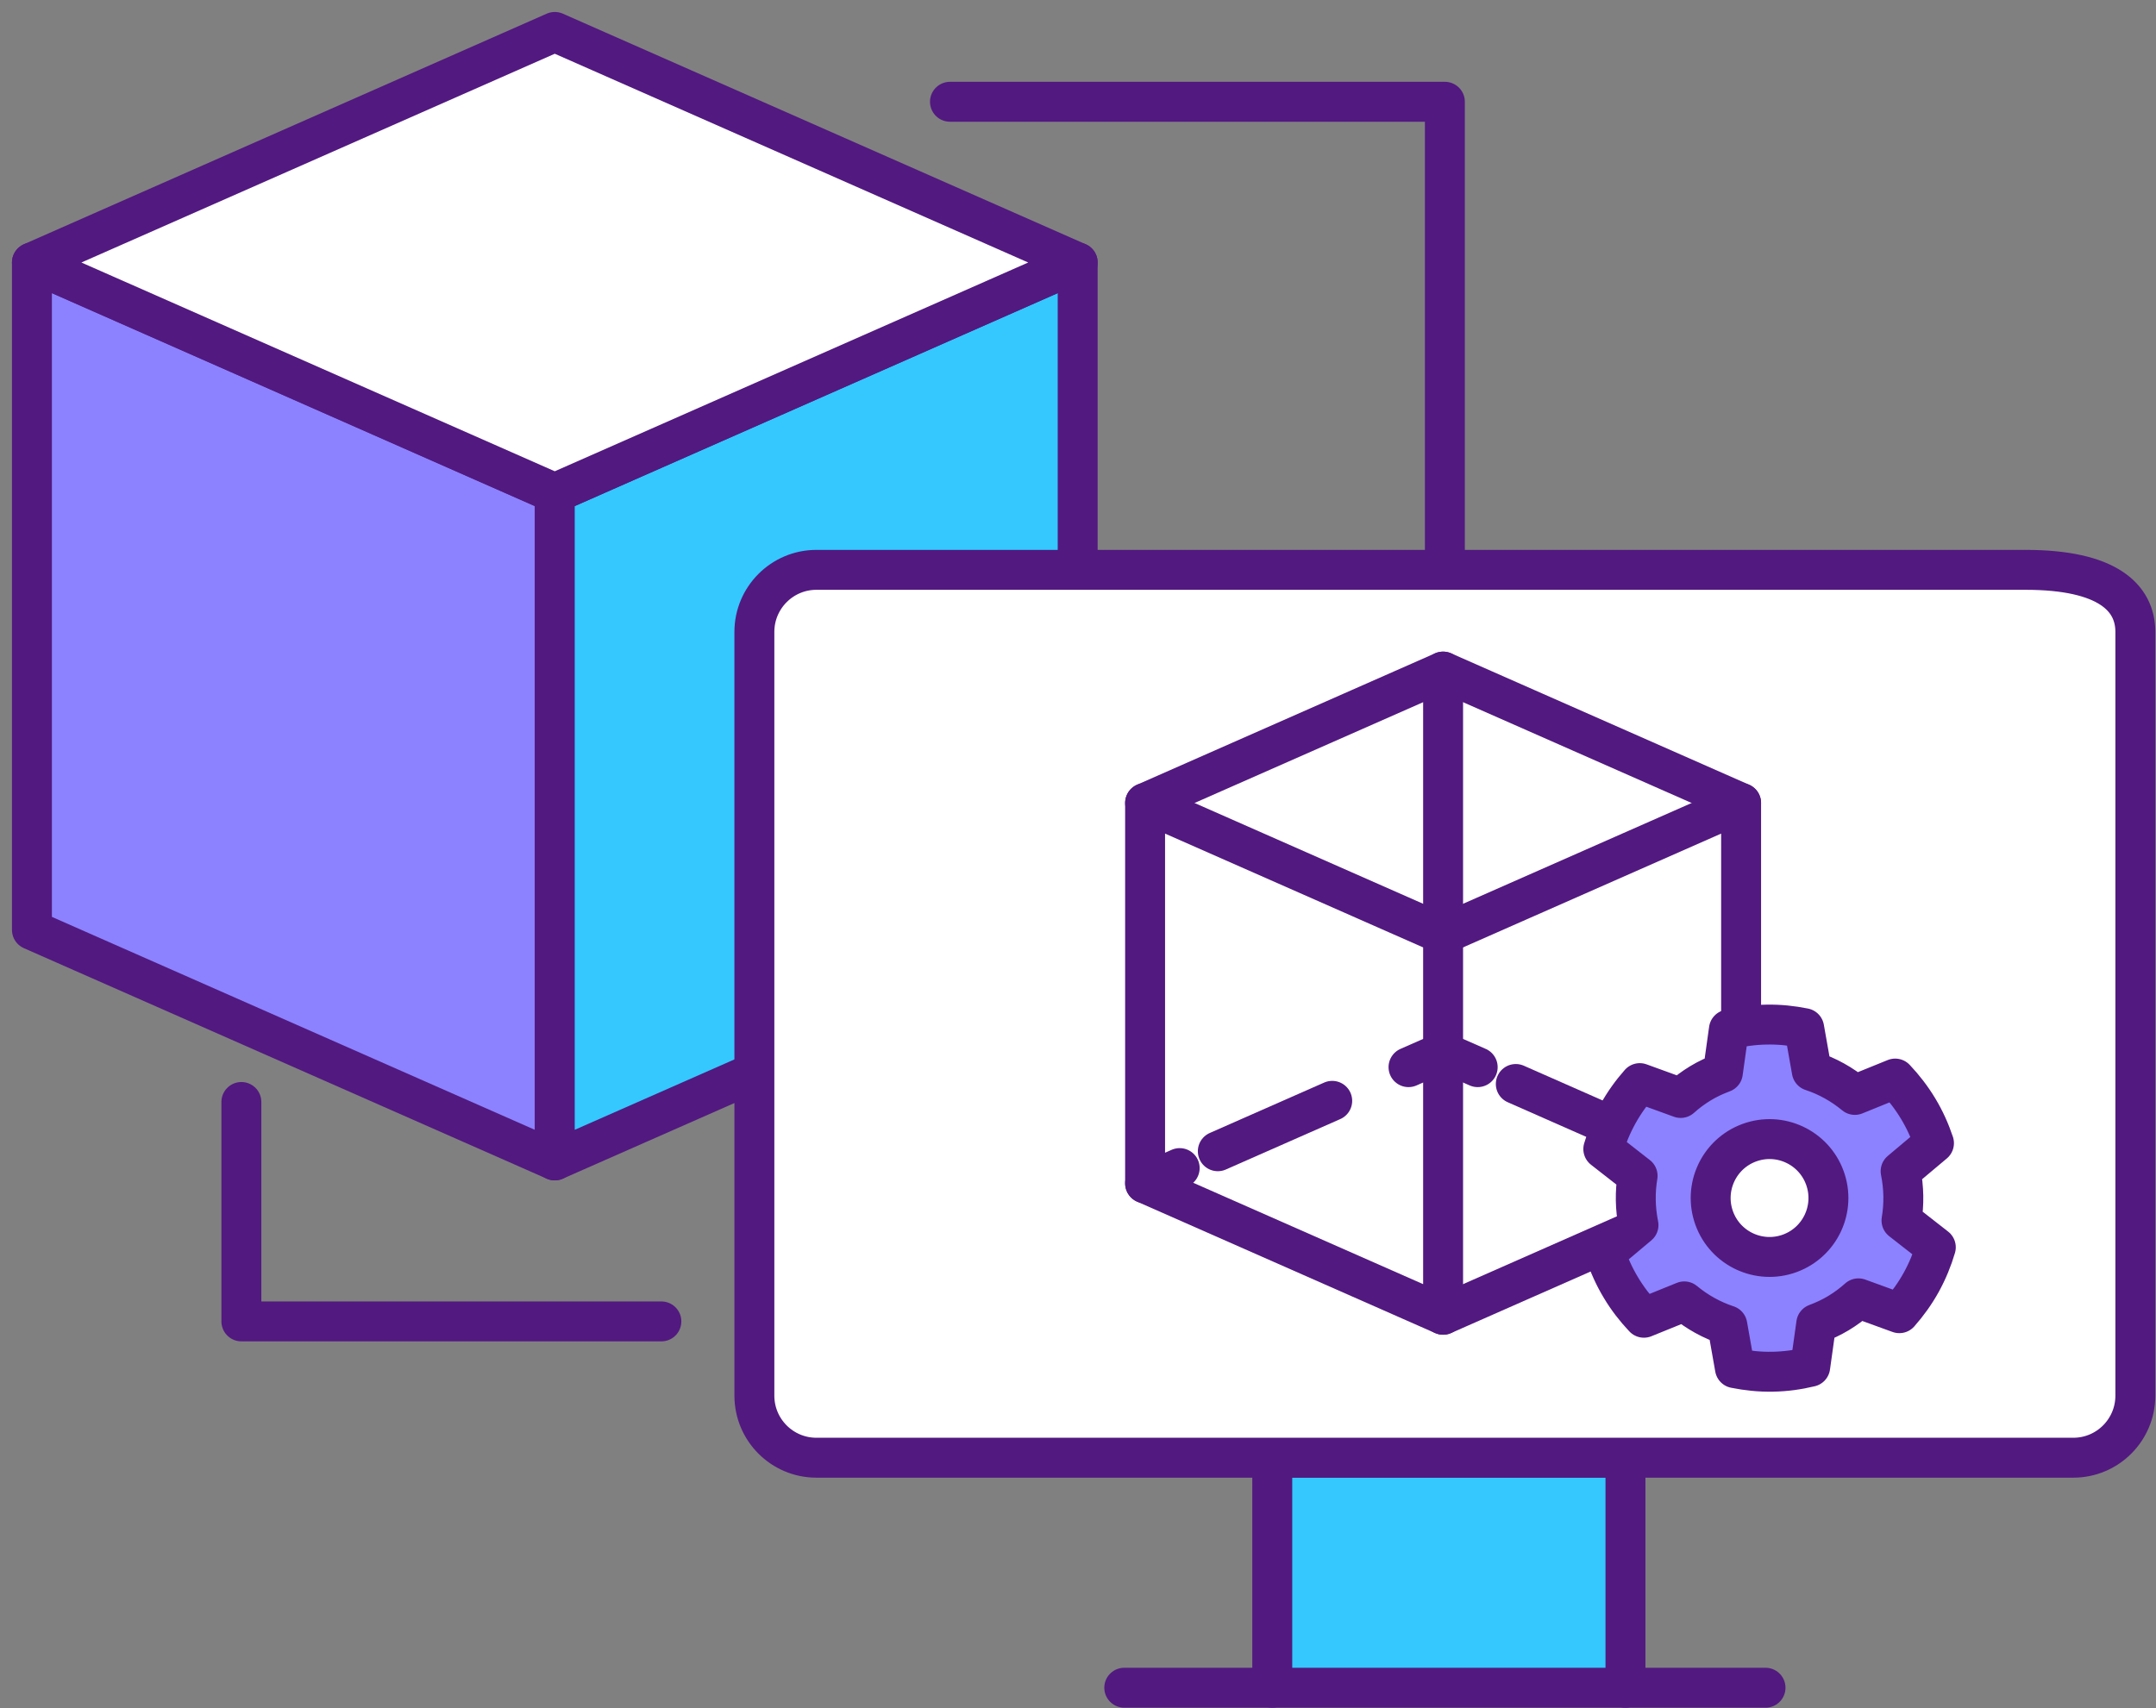 <svg width="135" height="107" viewBox="0 0 135 107" fill="none" xmlns="http://www.w3.org/2000/svg">
<rect x="0" y="0" width="135" height="107" fill="#808080" stroke="none"/>
<path d="M34.738 72.678L2 58.241V16.441L34.738 30.882V72.678Z" fill="#8C82FF" stroke="#521980" stroke-width="2.5" stroke-linecap="round" stroke-linejoin="round"/>
<path d="M34.738 72.678L67.48 58.241V16.441L34.738 30.882V72.678Z" fill="#34C8FF" stroke="#521980" stroke-width="2.5" stroke-linecap="round" stroke-linejoin="round"/>
<path d="M67.48 16.441L34.738 2L2 16.441L34.738 30.882L67.48 16.441Z" fill="white" stroke="#521980" stroke-width="2.5" stroke-linecap="round" stroke-linejoin="round"/>
<path d="M59.483 6.374H90.472V35.69" stroke="#521980" stroke-width="2.5" stroke-linecap="round" stroke-linejoin="round"/>
<path d="M41.413 82.761H15.114V69.018" stroke="#521980" stroke-width="2.5" stroke-linecap="round" stroke-linejoin="round"/>
<path d="M101.78 105.704V91.293H79.664V105.704" fill="#34C8FF"/>
<path d="M101.78 105.704V91.293H79.664V105.704" stroke="#521980" stroke-width="2.5" stroke-linecap="round" stroke-linejoin="round"/>
<path d="M70.397 105.704H110.55" stroke="#521980" stroke-width="2.5" stroke-linecap="round" stroke-linejoin="round"/>
<path d="M51.122 35.69C48.977 35.69 47.236 37.432 47.236 39.579V87.408C47.236 89.555 48.973 91.298 51.122 91.298H129.821C131.966 91.298 133.707 89.559 133.707 87.408V39.579C133.707 37.432 131.966 35.69 126.832 35.69H51.122Z" fill="white" stroke="#521980" stroke-width="2.5" stroke-linecap="round" stroke-linejoin="round"/>
<path d="M90.361 82.345L71.701 74.115V50.292L90.361 58.522V82.345Z" stroke="#521980" stroke-width="2.5" stroke-linecap="round" stroke-linejoin="round"/>
<path d="M90.361 82.345L109.021 74.115V50.292L90.361 58.522" stroke="#521980" stroke-width="2.5" stroke-linecap="round" stroke-linejoin="round"/>
<path d="M109.021 50.292L90.361 42.062L71.701 50.292" stroke="#521980" stroke-width="2.5" stroke-linecap="round" stroke-linejoin="round"/>
<path d="M109.021 74.115L106.855 73.158" stroke="#521980" stroke-width="2.5" stroke-linecap="round" stroke-linejoin="round"/>
<path d="M102.078 71.05L94.913 67.891" stroke="#521980" stroke-width="2.5" stroke-linecap="round" stroke-linejoin="round"/>
<path d="M92.527 66.837L90.361 65.885L88.195 66.837" stroke="#521980" stroke-width="2.5" stroke-linecap="round" stroke-linejoin="round"/>
<path d="M83.418 68.946L76.254 72.104" stroke="#521980" stroke-width="2.5" stroke-linecap="round" stroke-linejoin="round"/>
<path d="M73.867 73.158L71.701 74.115" stroke="#521980" stroke-width="2.5" stroke-linecap="round" stroke-linejoin="round"/>
<path d="M90.361 42.062V58.522" stroke="#521980" stroke-width="2.5" stroke-linecap="round" stroke-linejoin="round"/>
<path d="M115.123 82.239C115.574 81.966 115.99 81.656 116.368 81.316L118.928 82.247C119.442 81.665 119.909 81.019 120.3 80.313C120.691 79.603 120.992 78.868 121.213 78.119L119.064 76.44C119.234 75.428 119.217 74.383 119.009 73.354L121.098 71.598C120.852 70.859 120.529 70.136 120.109 69.439C119.689 68.742 119.204 68.117 118.669 67.551L116.143 68.576C115.336 67.908 114.423 67.402 113.446 67.079L112.97 64.393C112.206 64.24 111.42 64.155 110.609 64.172C109.798 64.184 109.012 64.295 108.256 64.478L107.879 67.177C107.403 67.356 106.931 67.572 106.481 67.844C106.031 68.117 105.615 68.427 105.237 68.767L102.676 67.836C102.162 68.418 101.695 69.064 101.305 69.77C100.914 70.48 100.612 71.216 100.392 71.964L102.54 73.643C102.371 74.655 102.388 75.7 102.596 76.729L100.506 78.485C100.753 79.225 101.075 79.947 101.496 80.644C101.912 81.342 102.4 81.966 102.935 82.532L105.462 81.507C106.269 82.175 107.182 82.681 108.159 83.004L108.634 85.69C109.399 85.843 110.184 85.928 110.996 85.912C111.807 85.899 112.592 85.788 113.348 85.605L113.726 82.906C114.202 82.727 114.673 82.511 115.123 82.239Z" fill="#8C82FF" stroke="#521980" stroke-width="2.5" stroke-linecap="round" stroke-linejoin="round"/>
<path d="M112.068 78.499C113.98 77.799 114.963 75.68 114.264 73.766C113.564 71.852 111.448 70.868 109.536 71.568C107.624 72.268 106.641 74.387 107.34 76.301C108.039 78.215 110.156 79.198 112.068 78.499Z" fill="white" stroke="#521980" stroke-width="2.5" stroke-linecap="round" stroke-linejoin="round"/>
</svg>
